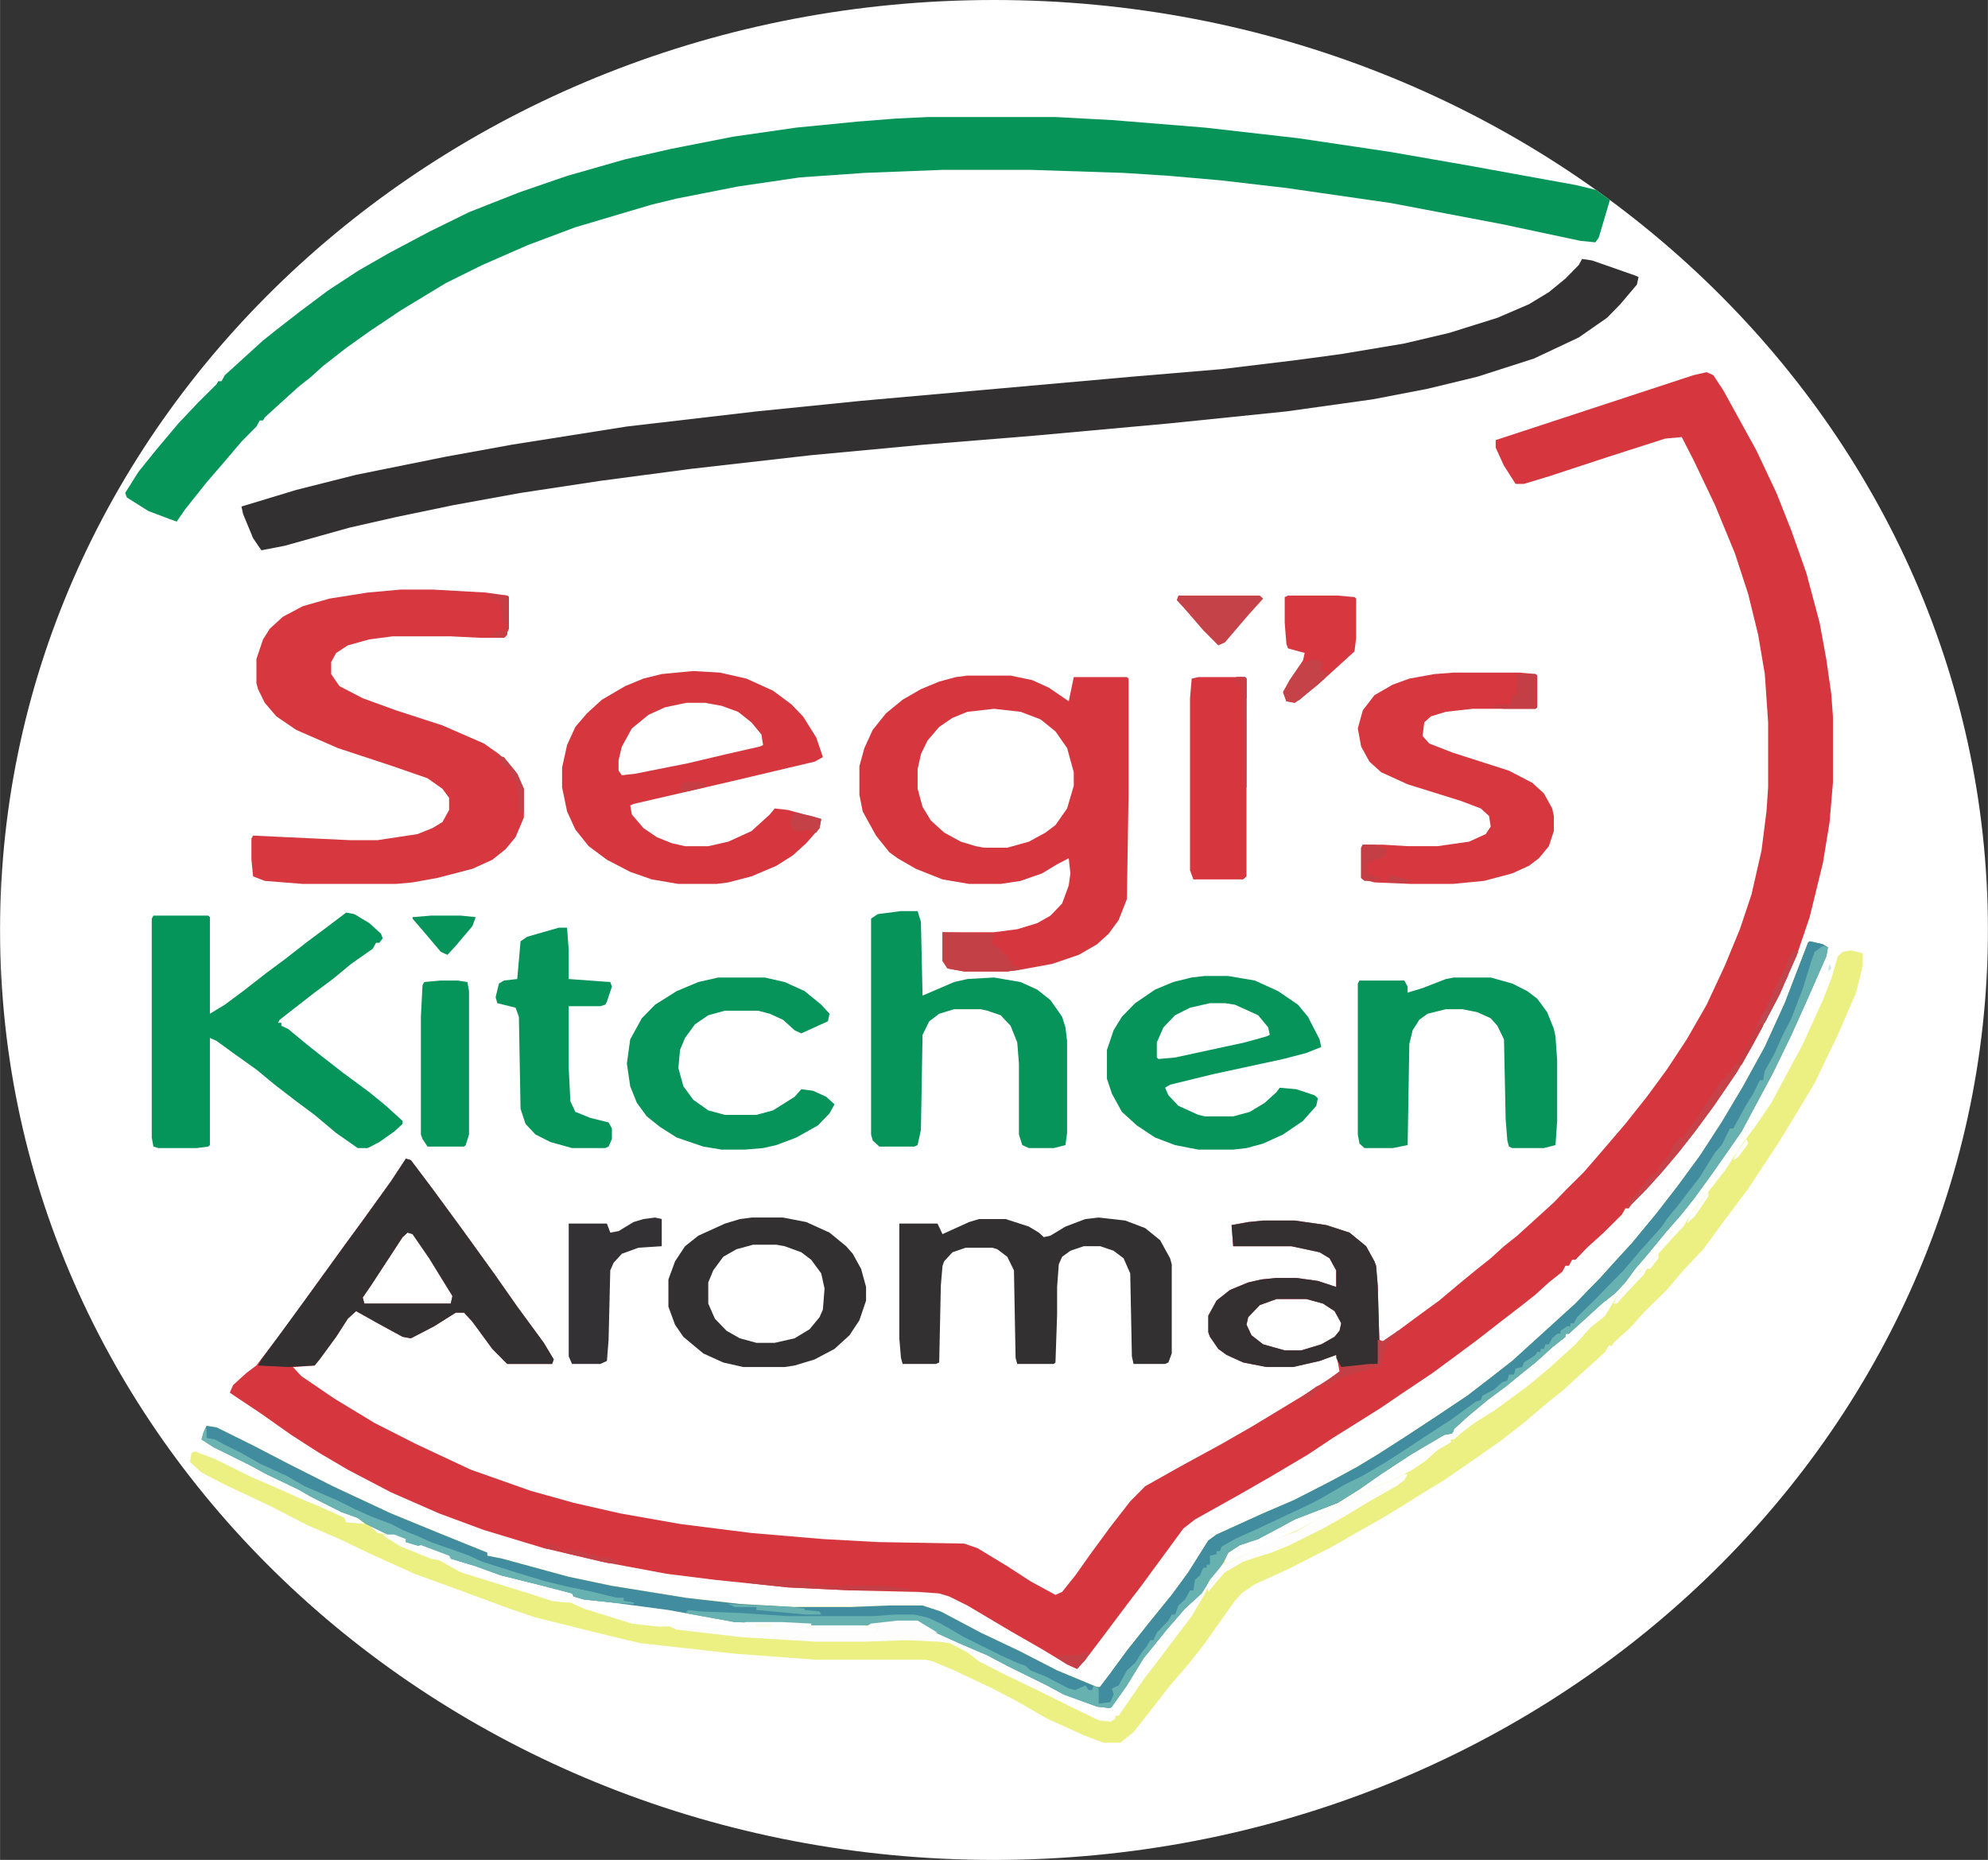 <?xml version="1.0" encoding="UTF-8"?>
<!DOCTYPE svg PUBLIC "-//W3C//DTD SVG 1.1//EN" "http://www.w3.org/Graphics/SVG/1.1/DTD/svg11.dtd">
<!-- Creator: CorelDRAW 2021 (64-Bit) -->
<svg xmlns="http://www.w3.org/2000/svg" xml:space="preserve" width="11.312mm" height="10.583mm" version="1.1" style="shape-rendering:geometricPrecision; text-rendering:geometricPrecision; image-rendering:optimizeQuality; fill-rule:evenodd; clip-rule:evenodd"
viewBox="0 0 1114.47 1042.72"
 xmlns:xlink="http://www.w3.org/1999/xlink"
 xmlns:xodm="http://www.corel.com/coreldraw/odm/2003">
 <rect x="0" y="0" width="1114.47" height="1042.72" fill="#333333" stroke="none"/>
 <defs>
  <style type="text/css">
   <![CDATA[
    .fil35 {fill:none}
    .fil0 {fill:white}
    .fil7 {fill:#059459;fill-rule:nonzero}
    .fil3 {fill:#069459;fill-rule:nonzero}
    .fil8 {fill:#06945A;fill-rule:nonzero}
    .fil19 {fill:#07945B;fill-rule:nonzero}
    .fil9 {fill:#323031;fill-rule:nonzero}
    .fil4 {fill:#333031;fill-rule:nonzero}
    .fil13 {fill:#333133;fill-rule:nonzero}
    .fil10 {fill:#343032;fill-rule:nonzero}
    .fil6 {fill:#418C9F;fill-rule:nonzero}
    .fil11 {fill:#418D9F;fill-rule:nonzero}
    .fil25 {fill:#66B1B0;fill-rule:nonzero}
    .fil12 {fill:#67B2B1;fill-rule:nonzero}
    .fil15 {fill:#6AB3B2;fill-rule:nonzero}
    .fil33 {fill:#BA4C51;fill-rule:nonzero}
    .fil31 {fill:#C0444A;fill-rule:nonzero}
    .fil24 {fill:#C24349;fill-rule:nonzero}
    .fil17 {fill:#C34046;fill-rule:nonzero}
    .fil21 {fill:#C43F45;fill-rule:nonzero}
    .fil27 {fill:#C44046;fill-rule:nonzero}
    .fil23 {fill:#C44147;fill-rule:nonzero}
    .fil16 {fill:#C44248;fill-rule:nonzero}
    .fil26 {fill:#C53E45;fill-rule:nonzero}
    .fil20 {fill:#C54248;fill-rule:nonzero}
    .fil22 {fill:#C63E44;fill-rule:nonzero}
    .fil28 {fill:#C64147;fill-rule:nonzero}
    .fil18 {fill:#C64248;fill-rule:nonzero}
    .fil29 {fill:#C73D44;fill-rule:nonzero}
    .fil32 {fill:#C73E44;fill-rule:nonzero}
    .fil30 {fill:#CA3C43;fill-rule:nonzero}
    .fil34 {fill:#CBE4E3;fill-rule:nonzero}
    .fil1 {fill:#D6373E;fill-rule:nonzero}
    .fil5 {fill:#D7373E;fill-rule:nonzero}
    .fil2 {fill:#ECEF81;fill-rule:nonzero}
    .fil14 {fill:#FDFDFD;fill-rule:nonzero}
   ]]>
  </style>
   <clipPath id="id0">
    <path d="M557.23 0c307.75,0 557.23,233.42 557.23,521.36 0,287.94 -249.48,521.36 -557.23,521.36 -307.75,0 -557.23,-233.42 -557.23,-521.36 0,-287.94 249.48,-521.36 557.23,-521.36z"/>
   </clipPath>
 </defs>
 <g id="Layer_x0020_1">
  <path class="fil0" d="M557.23 0c307.75,0 557.23,233.42 557.23,521.36 0,287.94 -249.48,521.36 -557.23,521.36 -307.75,0 -557.23,-233.42 -557.23,-521.36 0,-287.94 249.48,-521.36 557.23,-521.36z"/>
  <g style="clip-path:url(#id0)">
   <g id="_1961222277872">
    <g id="logo_x0020_2.svg">
     <path id="_1" class="fil1" d="M956.78 208.65l3.73 1.69 5.59 8.46 18.62 33.85 11.18 23.7 8.38 21.15 8.37 23.7 7.46 27.92 3.72 20.32 2.79 19.47 0.94 12.69 0 37.24 -1.86 22 -3.72 22.85 -7.46 30.47 -7.45 22 -11.17 24.54 -13.04 24.54 -9.31 16.08 -12.11 17.77 -11.18 15.23 -9.31 11.85 -9.31 11.01 -8.38 9.3 -8.38 8.47 -1.86 2.53 -1.85 0 -1.87 3.39 -10.24 10.16 -9.32 8.46 -6.51 6.77 -1.86 0 -1.87 3.38 -1.86 0 -1.86 3.39 -7.45 5.92 -7.45 6.77 -7.46 5.93 -12.1 9.31 -13.04 10.15 -10.25 7.62 -14.9 11.01 -17.7 11.85 -11.18 7.62 -12.11 7.62 -14.9 9.31 -13.97 9.31 -21.42 12.69 -17.7 10.16 -24.22 13.54 -6.52 5.08 -24.22 33.01 -6.51 8.46 -13.97 18.62 -10.25 13.54 -4.66 5.07 -5.59 -2.53 -13.97 -8.46 -17.7 -10.16 -24.22 -14.38 -10.25 -5.08 -5.59 -1.69 -12.11 -0.85 -37.25 -0.84 -35.39 -1.69 -40.98 -4.24 -27.02 -3.38 -36.32 -6.77 -32.6 -7.63 -33.53 -10.15 -25.14 -9.31 -27.02 -11.85 -24.21 -12.69 -15.83 -9.31 -15.83 -10.16 -16.77 -11.85 -13.97 -9.3 -3.72 -2.54 1.86 -4.24 7.45 -6.77 5.6 -4.23 14.9 -19.47 13.97 -19.47 21.42 -29.62 9.32 -12.7 15.83 -22 8.37 -12.7 2.8 0.85 12.11 16.08 16.76 22.86 17.7 24.54 13.04 18.61 14.9 20.32 5.59 9.31 -0.93 2.53 -25.14 0.01 -8.38 -8.46 -11.17 -15.23 -4.66 -5.08 -4.66 0 -12.11 7.62 -13.03 6.77 -4.66 -0.84 -13.97 -7.62 -12.1 -6.78 -4.66 4.24 -6.52 10.16 -9.31 12.69 -2.8 3.39 -12.1 0.85 4.65 5.07 18.63 12.69 22.35 13.55 23.29 11.84 30.73 14.39 33.53 11.84 24.22 6.77 26.08 5.93 33.53 5.92 40.05 5.07 40.05 3.39 30.73 1.69 48.43 0.85 7.45 2.53 16.77 10.16 13.03 8.46 13.97 7.62 3.72 -1.69 7.45 -9.3 8.38 -11.85 11.18 -15.23 11.17 -14.38 8.38 -8.46 19.56 -11.01 23.28 -12.7 17.7 -10.16 27.94 -16.92 15.83 -10.16 4.66 -3.39 -0.94 -5.07 -0.93 -4.24 -9.32 3.39 -14.9 3.38 -14.91 0.01 -13.03 -2.54 -9.32 -4.24 -4.65 -3.38 -4.66 -6.77 -0.93 -2.54 0 -9.31 4.65 -8.46 7.46 -5.92 10.24 -4.24 7.46 -1.69 8.37 -0.84 11.18 0 12.1 1.68 10.25 3.39 0 -9.31 -3.72 -6.77 -5.59 -3.39 -15.83 -3.38 -32.6 0 -0.93 -11.85 9.31 -1.69 8.38 -0.85 17.7 0 17.7 2.54 13.03 4.23 9.32 7.62 4.65 8.46 0.94 2.54 0.93 11.01 0.94 30.46 1.86 0.85 7.45 -5.07 14.91 -11.01 9.31 -6.77 12.11 -10.16 9.31 -7.62 7.45 -5.92 7.46 -6.78 7.45 -5.92 20.49 -18.62 6.51 -6.77 10.25 -10.16 10.25 -11.84 13.03 -15.23 12.11 -15.24 11.18 -15.23 11.17 -16.93 11.18 -19.47 10.24 -22 8.38 -20.31 6.52 -19.47 5.59 -24.54 2.8 -22.01 0.93 -13.54 0 -36.39 -1.86 -27.07 -3.72 -22.01 -5.59 -22.85 -7.46 -22.85 -11.17 -27.08 -12.11 -25.39 -6.52 -12.7 -9.31 0.85 -31.67 10.16 -33.53 11.01 -13.97 4.23 -4.66 0.01 -6.51 -10.16 -4.66 -10.16 0 -4.24 110.83 -36.39 7.45 -1.69zm-728.31 482.4l-2.8 2.54 -17.7 27.08 -4.65 6.77 0.93 3.39 48.43 0 0.93 -4.24 -13.03 -21.15 -9.31 -13.54 -2.8 -0.86zm487.1 37.24l-9.31 3.39 -6.52 6.77 -0.93 4.23 2.79 5.93 6.52 5.07 12.11 3.39 9.31 0 11.18 -3.39 7.45 -4.23 2.79 -3.39 0.94 -4.23 -3.72 -6.78 -6.52 -4.23 -9.31 -2.54 -16.77 0z"/>
     <path class="fil2" d="M1014.53 527.71l7.46 1.69 2.79 1.69 -0.93 5.07 -11.18 25.39 -8.37 18.62 -10.25 21.15 -17.7 33.01 -11.18 16.08 -8.38 11.85 -7.45 10.16 -7.45 9.31 -7.45 8.46 -11.18 13.54 -6.52 7.62 -5.59 7.62 -5.59 5.93 -7.45 5.92 -18.63 16.93 -1.86 0 0 1.69 -7.45 5.92 -9.31 8.46 -7.46 5.92 -9.31 7.62 -10.25 7.62 -11.17 9.31 -7.45 6.77 -0.94 2.54 -4.66 0.85 -18.62 11.01 -16.77 11 -12.11 8.46 -12.1 7.62 -24.22 9.31 -9.32 5.08 -11.17 5.92 -10.25 3.39 -6.51 4.23 -1.87 4.24 0 2.53 15.83 -8.46 14.91 -6.77 10.25 -4.24 9.31 -5.07 8.38 -5.92 4.65 -3.39 13.97 -7.62 14.91 -5.07 13.03 -6.78 7.46 -5.07 4.65 -4.23 13.03 -11.01 20.49 -12.7 9.31 -6.77 10.25 -7.62 11.18 -9.31 14.9 -13.54 8.38 -9.31 8.38 -6.77 6.51 -11.01 6.52 -7.62 3.72 -4.24 6.52 -5.07 6.52 -6.77 8.37 -9.31 5.6 -5.92 5.59 -9.31 8.37 -10.16 9.32 -11.85 9.31 -14.38 9.32 -12.69 7.45 -11.01 17.7 -33.01 11.17 -24.54 4.66 -11.85 3.72 -12.69 2.8 -2.54 4.65 -0.85 6.52 1.69 0 6.77 -3.72 15.23 -10.25 23.7 -13.03 27.07 -11.18 18.62 -9.31 15.23 -16.77 25.39 -13.97 18.62 -11.17 15.23 -11.17 11.85 -9.32 11 -12.11 11.85 -8.37 9.31 -9.32 8.46 -0.93 1.69 -1.86 0 -1.86 3.39 -24.22 22 -7.45 5.92 -13.97 11.85 -13.03 10.16 -12.11 8.46 -19.56 13.54 -11.18 6.77 -12.11 7.62 -11.17 6.78 -29.8 16.93 -23.28 11.84 -18.63 8.46 -7.45 5.08 -3.72 4.23 -10.25 14.38 -6.52 9.31 -9.31 11.85 -10.25 11.84 -11.17 14.39 -9.32 11.84 -7.45 5.92 -9.31 0 -11.17 -4.23 -20.49 -9.31 -17.7 -10.16 -13.03 -6.77 -21.43 -10.16 -12.11 -5.07 -3.72 -0.85 -61.47 0 -45.64 -3.39 -53.09 -5.92 -17.7 -4.23 -40.98 -10.16 -14.91 -5.08 -29.8 -11 -23.28 -8.46 -24.22 -11.01 -17.7 -8.46 -17.7 -7.62 -21.42 -11.01 -25.14 -11.84 -13.04 -6.78 -6.51 -5.92 0.93 -5.07 1.86 -0.85 11.18 4.23 20.48 10.16 17.7 7.62 11.18 5.08 8.37 3.38 14.91 6.77 0.93 2.54 10.25 0.85 -3.72 -3.39 -9.31 -3.38 -16.77 -8.46 -7.45 -4.24 -17.7 -8.46 -9.32 -5.07 -20.48 -10.16 -6.52 -4.24 0.94 -3.38 1.86 -4.24 5.59 0.85 20.48 10.16 19.57 10.16 25.14 12.69 32.59 15.24 28.88 11.84 25.14 10.16 0 1.69 8.38 1.69 37.25 10.15 24.22 5.08 41.91 6.77 29.8 3.39 29.8 1.69 32.59 0 21.43 -0.85 18.62 0 10.25 3.38 22.36 11.85 21.42 10.16 21.42 11 22.36 9.31 1.86 0 14.9 -20.31 12.11 -15.24 13.04 -16.08 9.31 -12.69 11.17 -17.77 4.66 -3.39 26.08 -11.84 17.7 -7.62 21.42 -11.01 13.97 -7.62 11.18 -6.77 15.83 -10.16 16.76 -11.01 17.7 -11.84 12.11 -9.31 13.04 -10.16 35.39 -32.16 6.51 -6.78 7.46 -7.62 8.37 -9.31 9.32 -10.15 13.97 -16.93 11.17 -14.39 13.04 -17.77 12.1 -18.61 12.11 -20.32 12.11 -22 11.18 -24.54 13.03 -33.85 0.93 -0.85zm-807.48 327.53m0.93 0.85l3.72 3.39 5.6 0.84 -2.8 -2.53 -3.72 -1.69 -2.8 0zm9.32 4.23m6.51 2.54m0.94 0.85l3.72 2.54 5.59 1.68 0 -1.68 -6.51 -2.54 -2.8 0zm17.7 7.62l3.72 3.39 12.11 6.77 38.19 11.84 13.03 4.24 7.45 0.85 2.8 0 7.45 3.38 27.02 8.46 14.9 1.69 28.87 -0.85 24.22 0 0 -0.85 -42.84 -7.62 -36.33 -5.07 -15.83 -1.69 -5.59 -0.85 -0.94 -2.53 -19.56 -5.08 -20.48 -5.07 -13.97 -5.08 -21.43 -5.92 -2.79 0zm434.01 17.77l-11.18 11.01 -10.24 11 -13.04 16.08 -8.37 13.55 -10.25 15.23 -0.94 0.85 -7.45 -0.85 -18.63 -6.77 -9.31 -5.08 -22.36 -11 -11.17 -5.93 -15.83 -6.77 -7.45 -3.39 -6.52 -1.68 -3.72 0.84 9.31 3.39 13.03 6.77 6.52 5.08 14.91 7.62 17.7 8.46 20.48 10.16 13.97 6.77 6.52 0.85 2.79 -1.69 0 -1.69 1.87 0 13.97 -20.31 6.51 -8.46 20.49 -27.08 7.45 -12.7 1.86 -4.23 -0.93 0zm-221.66 21.15l0 1.69 -21.43 0 0 0.85 30.74 2.54 23.28 0 4.66 -0.85 0 -1.69 -13.03 -2.53 -24.22 -0.01zm-30.74 0.85l0 0.85 8.38 0 0 -0.85 -8.38 0z"/>
     <polygon class="fil3" points="519.98,65.62 591.7,65.62 623.36,67.31 675.51,71.54 727.67,77.47 778.9,85.09 822.67,92.7 883.21,103.7 900.91,107.93 902.77,111.31 896.25,133.32 894.39,135.86 886,135.02 842.23,125.71 779.83,113.85 721.15,105.39 684.83,101.16 655.96,98.62 629.89,96.93 577.73,95.23 528.37,95.23 484.59,96.93 448.27,99.47 413.8,104.54 379.35,111.32 365.38,114.7 322.53,127.4 295.52,137.56 270.38,148.56 249.89,158.71 224.74,173.95 207.05,185.8 194,195.11 180.97,205.27 174.45,211.19 167,217.11 148.37,234.04 147.44,235.73 145.58,235.73 143.72,239.11 135.33,247.58 126.02,258.58 115.78,270.43 103.67,285.66 99.01,292.43 94.36,290.74 83.17,286.51 71.07,278.89 70.14,276.35 77.59,264.51 87.83,251.81 99.94,237.42 111.12,225.57 121.36,215.41 122.3,213.73 124.16,213.72 126.02,210.34 147.44,190.87 154.89,184.95 167.94,174.79 183.77,162.94 200.53,151.94 218.22,141.79 240.58,129.93 262.93,118.94 290.87,107.93 317.88,98.62 350.47,89.31 376.55,83.39 411.01,76.62 446.4,71.54 480.87,68.16 502.29,66.46 "/>
     <polygon class="fil4" points="886.94,145.18 892.52,146.01 916.74,154.48 918.6,155.32 917.67,159.56 908.36,170.56 900.91,178.17 885.08,189.18 859.92,201.03 828.26,211.19 800.31,217.96 769.58,223.88 721.15,230.65 655.03,237.42 580.52,244.19 518.12,249.27 454.79,255.19 387.72,262.81 336.5,269.58 291.8,276.35 254.55,283.12 221.95,289.89 195.87,295.82 159.55,305.98 146.51,308.51 141.86,301.74 136.26,288.2 135.33,283.97 166.06,274.66 199.6,266.19 249.89,256.04 287.14,249.27 351.41,239.11 424.05,230.65 482.73,224.72 634.54,211.19 684.83,206.95 726.75,201.88 751.89,198.49 787.28,192.57 812.42,186.64 839.44,178.18 857.13,170.57 868.31,163.79 877.63,156.17 885.08,148.56 "/>
     <path class="fil1" d="M542.34 378.76l24.21 0 12.11 2.53 9.32 4.24 11.17 7.62 2.8 -13.54 29.79 0 0.94 0.84 0 64.33 -0.94 59.24 -4.65 11.84 -5.59 7.62 -6.52 5.93 -10.25 5.92 -14.9 5.07 -18.63 3.39 -6.52 0.85 -24.22 0 -9.31 -1.69 -2.79 -4.23 0 -16.08 28.87 0 13.03 -1.69 11.18 -3.39 7.45 -4.23 6.52 -6.78 3.72 -10.15 0.93 -6.78 -0.93 -8.46 -6.52 3.39 -8.38 5.07 -12.1 4.24 -11.18 1.69 -17.7 0 -14.9 -2.54 -14.91 -5.92 -10.25 -5.92 -4.65 -3.39 -7.45 -9.31 -7.46 -13.54 -1.86 -9.31 0 -16.08 2.8 -10.16 4.65 -10.16 7.46 -9.31 9.31 -7.62 10.25 -5.92 10.25 -4.24 9.31 -2.53 6.52 -0.85zm14.9 18.62l-14.9 1.68 -8.38 3.39 -7.45 5.07 -6.52 7.62 -3.72 7.63 -1.86 8.46 0 11 2.79 10.16 4.66 7.62 7.45 6.77 9.31 5.08 8.38 2.53 4.66 0.85 13.03 0 12.11 -3.38 9.32 -5.08 5.59 -4.23 6.51 -9.31 3.73 -12.7 0 -7.62 -3.73 -13.54 -6.51 -9.31 -8.38 -6.77 -11.17 -4.24 -14.91 -1.68z"/>
     <polygon class="fil5" points="224.74,330.52 242.44,330.52 272.24,332.2 284.35,333.9 285.28,334.75 285.28,352.52 283.42,356.75 282.49,357.59 269.44,357.59 252.69,356.75 220.08,356.75 207.05,358.44 194.94,361.83 188.42,366.06 185.63,371.14 185.63,377.91 190.28,384.68 203.33,391.45 221.95,398.23 248.03,406.69 271.31,416.85 279.69,422.77 284.35,427 289.94,433.76 293.66,442.24 293.66,458.32 289,469.31 283.42,476.09 275.97,482.01 264.79,487.09 245.23,492.17 231.26,494.7 221.95,495.55 169.8,495.55 148.37,493.85 141.86,491.31 140.92,482 140.92,470.16 141.86,468.46 195.87,471.01 211.7,471.01 234.05,467.62 242.44,464.24 248.03,460.85 251.75,454.08 251.75,447.3 248.03,442.23 239.64,436.31 220.08,429.53 189.35,419.38 166.06,409.22 154.89,401.61 148.37,393.99 144.64,386.37 143.72,382.98 143.72,369.45 147.44,358.44 151.17,352.52 158.61,345.74 169.8,339.82 184.69,335.59 206.11,332.2 "/>
     <polygon class="fil6" points="1014.53,527.71 1021.98,529.4 1024.77,531.1 1023.85,536.17 1012.66,561.56 1004.29,580.18 994.04,601.33 976.35,634.34 965.17,650.42 956.78,662.27 949.33,672.43 941.88,681.74 934.44,690.2 923.25,703.74 916.73,711.36 911.14,718.97 905.56,724.9 898.11,730.83 879.48,747.75 877.62,747.75 877.62,749.45 870.17,755.37 860.86,763.83 853.4,769.75 844.09,777.37 833.84,784.98 822.67,794.29 815.22,801.06 814.29,803.61 809.63,804.45 791,815.46 774.24,826.45 762.13,834.92 750.03,842.53 725.81,851.84 716.49,856.93 705.32,862.85 695.07,866.24 688.56,870.46 683.9,879.77 677.38,887.39 673.65,893.31 664.34,901.78 654.09,913.63 641.06,929.71 631.74,944.94 623.35,956.79 622.43,957.64 614.98,956.79 596.35,950.01 587.04,944.94 564.68,933.93 553.51,928.01 537.68,921.24 522.77,914.48 514.39,909.39 503.21,909.39 488.32,911.09 448.27,911.09 438.02,910.24 411.94,909.4 374.69,902.62 343.02,898.4 327.19,896.7 321.6,895.01 320.67,893.31 301.11,888.24 280.63,883.16 266.66,878.08 252.69,873.85 241.5,868.77 227.53,864.54 227.53,862.85 217.29,860.31 205.19,854.38 200.53,851 191.22,847.62 174.45,839.15 167,834.92 149.3,826.45 139.98,821.38 119.5,811.22 112.98,806.99 113.9,803.61 115.77,799.37 121.36,800.22 141.85,810.37 161.41,820.53 186.56,833.23 219.15,848.46 248.03,860.31 273.17,870.46 273.17,872.16 281.55,873.85 318.81,884.01 343.02,889.09 384.94,895.85 414.74,899.24 444.54,900.94 477.13,900.94 498.56,900.09 517.18,900.09 527.43,903.47 549.79,915.32 571.21,925.48 592.62,936.48 614.98,945.79 616.84,945.79 631.74,925.48 643.85,910.24 656.89,894.16 666.2,881.47 677.38,863.7 682.04,860.31 708.12,848.46 725.81,840.85 747.23,829.84 761.2,822.23 772.38,815.46 788.22,805.3 804.97,794.29 822.67,782.45 834.78,773.14 847.82,762.98 883.21,730.83 889.73,724.05 897.18,716.43 905.56,707.12 914.88,696.97 928.85,680.05 940.02,665.65 953.07,647.88 965.17,629.27 977.27,608.95 989.38,586.95 1000.57,562.41 1013.6,528.55 "/>
     <polygon class="fil7" points="194,511.63 198.66,512.48 207.05,517.55 213.56,523.47 214.5,526.01 212.64,528.55 210.77,528.55 208.91,531.93 196.8,540.41 186.56,548.87 176.31,556.49 156.75,571.72 155.83,573.41 157.69,573.4 157.69,575.1 161.41,576.79 171.66,585.26 179.11,591.18 192.14,601.33 207.05,612.34 216.36,619.96 225.67,628.42 225.67,630.11 221.02,634.34 212.64,640.27 206.11,643.65 200.53,643.65 188.42,635.19 176.31,625.03 166.06,617.41 153.96,608.1 143.72,599.64 130.67,590.33 121.36,583.56 117.64,581.87 117.64,641.96 116.7,642.8 110.19,643.65 88.76,643.65 85.97,642.8 85.04,637.73 85.04,515.02 85.97,513.32 116.7,513.32 117.64,514.17 117.64,568.33 126.02,563.25 136.26,555.64 149.3,545.48 159.55,537.87 172.59,527.71 182.83,520.09 "/>
     <path class="fil1" d="M388.66 376.22l14.9 0.85 14.91 3.39 14.9 6.77 10.25 7.62 6.52 6.77 7.45 11.85 3.72 11 -4.65 2.54 -46.57 11.01 -54.95 12.69 -1.86 0.85 0.93 5.07 6.52 7.63 7.45 5.07 8.38 3.39 7.45 1.68 13.04 0 11.17 -2.53 13.04 -5.93 10.25 -9.3 2.79 -3.39 7.45 0.85 18.63 5.07 -0.94 5.08 -7.45 8.46 -7.45 6.77 -9.31 5.92 -13.97 5.92 -13.04 3.39 -6.51 0.85 -21.43 0 -14.9 -2.54 -12.11 -4.23 -13.03 -6.78 -10.25 -7.62 -7.46 -9.31 -4.65 -10.15 -2.8 -13.55 0 -11 2.8 -12.7 4.65 -10.16 6.52 -7.62 8.38 -7.62 13.03 -7.62 10.25 -4.23 10.25 -2.54 17.7 -1.69zm-3.72 17.77l-12.11 2.54 -9.31 4.23 -9.32 7.62 -5.59 10.16 -1.86 7.62 0 5.92 1.86 2.54 7.45 -0.85 29.81 -5.92 21.42 -5.08 18.62 -4.23 1.86 -0.85 -0.93 -5.92 -5.59 -6.77 -7.46 -5.93 -9.31 -3.38 -9.31 -1.69 -10.25 0z"/>
     <polygon class="fil5" points="815.22,377.06 851.55,377.06 860.86,377.91 861.78,378.76 861.78,396.53 860.86,397.37 825.47,397.38 810.56,399.06 802.18,401.61 798.45,404.99 797.53,412.61 801.25,416.84 814.29,421.92 845.95,432.07 859,438.85 865.51,444.77 870.17,453.23 871.1,457.46 871.1,465.92 868.31,474.39 862.72,481.16 857.13,485.39 847.81,489.63 831.98,493.85 814.29,495.55 791,495.55 770.52,494.7 764,493.01 763.06,492.16 763.06,475.23 764,473.55 775.17,473.54 789.14,474.39 805.91,474.39 823.61,471.85 832.92,467.62 835.71,463.39 834.78,457.47 830.13,453.23 818.95,449.01 789.14,439.7 774.25,432.92 767.72,427 763.06,418.53 761.2,408.37 764,398.22 770.52,389.75 780.76,383.83 790.08,380.45 804.05,377.91 "/>
     <polygon class="fil8" points="505.08,510.78 514.4,510.78 516.26,516.7 517.18,558.17 534.88,550.56 542.34,548.86 557.23,548.02 572.13,550.56 581.45,554.79 588.9,560.71 595.42,570.02 597.29,575.94 598.21,583.56 598.21,635.19 597.29,641.96 590.76,643.65 576.79,643.65 573.07,641.96 571.21,636.03 571.21,596.26 570.27,584.41 566.55,575.1 560.96,569.18 553.51,566.63 549.79,565.8 534.88,565.79 526.51,568.33 520.91,572.57 517.18,580.18 516.26,633.49 514.4,641.96 512.53,642.8 492.98,642.8 489.24,639.42 488.32,636.03 488.32,515.01 492.04,512.48 "/>
     <path class="fil4" d="M227.53 649.57l2.8 0.85 12.11 16.08 16.76 22.86 17.7 24.54 13.04 18.61 14.9 20.32 5.59 9.31 -0.93 2.54 -25.14 0 -8.38 -8.46 -11.17 -15.23 -4.66 -5.08 -4.66 0 -12.11 7.62 -13.03 6.77 -4.66 -0.84 -13.97 -7.62 -12.1 -6.78 -4.66 4.24 -6.52 10.16 -9.31 12.69 -2.8 3.39 -14.9 0.85 -16.77 -0.85 1.87 -3.39 26.07 -35.55 21.43 -29.62 9.31 -12.7 15.83 -22 8.37 -12.7zm0.94 41.47l-2.8 2.54 -17.7 27.08 -4.65 6.77 0.93 3.39 48.43 0 0.93 -4.24 -13.03 -21.15 -9.31 -13.54 -2.8 -0.86z"/>
     <polygon class="fil9" points="615.91,682.59 630.81,684.27 641.99,688.51 650.37,695.28 655.96,705.44 656.89,708.82 656.89,758.76 655.03,763.83 653.17,764.68 635.47,764.68 634.54,760.44 633.61,713.9 629.89,705.44 624.29,701.2 616.84,698.67 607.53,698.67 600.07,701.2 595.42,704.59 593.56,708.81 592.62,721.51 592.62,736.75 591.7,763.83 590.76,764.68 570.27,764.68 569.34,761.29 568.42,712.2 564.68,704.59 559.1,700.35 556.31,699.51 541.4,699.51 533.95,702.05 529.29,707.13 528.37,709.66 527.43,720.67 526.51,763.83 524.64,764.68 506.01,764.68 505.08,761.29 504.15,750.28 504.15,685.97 525.57,685.97 528.37,691.89 543.26,685.12 548.85,683.43 563.76,683.43 576.79,687.66 582.38,691.04 585.18,693.58 588.9,692.74 597.29,687.66 608.46,683.43 "/>
     <path class="fil8" d="M675.51 547.18l13.04 0 14.9 2.53 13.04 5.93 11.17 7.62 5.59 6.77 6.52 12.69 0.93 4.24 -8.37 3.38 -13.04 3.39 -39.11 8.46 -24.22 5.92 -2.79 1.69 1.86 4.24 5.59 5.92 11.17 5.07 3.73 0.85 15.82 0 9.32 -2.53 8.37 -5.08 6.52 -5.92 1.86 -2.54 9.32 0.85 10.24 3.39 1.86 1.69 -0.93 4.23 -7.45 8.46 -11.18 7.62 -11.17 5.08 -9.32 2.53 -7.45 0.85 -19.56 0 -13.03 -2.54 -11.18 -4.23 -10.24 -6.77 -8.38 -7.62 -5.59 -10.16 -2.8 -8.46 0 -16.08 3.72 -11.01 4.66 -7.62 7.45 -7.62 11.18 -7.62 10.24 -4.24 10.25 -2.53 7.45 -0.85zm2.8 15.23l-11.17 2.53 -8.38 4.24 -6.52 6.77 -3.72 8.46 0 8.46 0.93 0.85 9.32 -0.85 39.11 -8.46 12.11 -3.38 1.86 -0.85 -0.93 -4.24 -5.6 -6.77 -13.03 -5.92 -5.59 -0.85 -8.38 0z"/>
     <polygon class="fil8" points="815.22,548.02 835.71,548.02 847.82,551.4 856.2,555.64 861.78,559.87 867.38,567.48 871.1,576.79 872.03,581.03 872.97,594.57 872.97,628.42 872.03,641.96 865.52,643.65 847.81,643.65 845.95,642.8 845.03,639.42 844.09,627.57 843.16,582.71 839.44,575.1 835.71,570.87 828.26,567.48 819.88,565.8 810.56,565.79 800.31,568.33 795.66,571.72 791.94,577.64 790.08,585.26 789.14,641.96 780.76,643.65 764.92,643.65 762.14,641.11 761.2,636.03 761.2,551.4 762.14,549.71 787.28,549.71 789.14,553.1 789.14,556.49 797.53,553.94 810.56,548.87 "/>
     <polygon class="fil8" points="402.63,548.02 428.71,548.02 439.88,550.56 451.06,555.64 460.38,563.25 465.04,568.33 464.1,572.57 449.2,579.33 445.48,577.64 438.96,571.72 431.51,568.33 424.99,566.63 406.35,566.63 397.04,569.18 389.6,574.25 384,581.88 381.21,588.64 380.28,598.8 383.07,608.95 388.66,616.58 397.04,622.5 406.35,625.03 424.05,625.03 433.37,622.5 445.48,614.88 449.2,610.65 455.72,611.49 463.17,614.88 467.82,619.11 465.04,624.18 458.51,630.96 446.4,637.73 435.23,641.96 427.77,643.65 417.54,644.5 404.49,644.5 394.25,642.8 379.35,637.73 370.03,631.81 362.58,625.88 356.99,618.26 353.27,608.95 351.41,596.26 353.27,582.71 359.78,570.87 367.24,563.25 379.35,555.64 391.46,550.56 "/>
     <path class="fil4" d="M421.26 682.59l17.7 0 13.03 2.53 13.03 5.92 9.32 7.63 3.72 4.23 4.66 8.46 2.79 10.16 0 7.62 -3.72 11.01 -5.59 8.46 -8.38 7.62 -11.17 5.92 -11.18 3.39 -5.59 0.85 -23.28 0 -11.17 -2.54 -11.18 -5.08 -11.17 -9.3 -4.66 -6.78 -3.72 -10.16 0 -15.23 3.72 -10.16 5.59 -8.46 7.46 -5.92 14.9 -6.77 8.38 -2.54 6.52 -0.84zm0.93 15.23l-9.31 2.53 -7.45 4.24 -5.6 7.62 -2.79 6.77 0 11.85 3.72 8.46 6.52 6.77 7.45 4.23 9.31 2.54 10.25 0 11.18 -2.53 8.37 -5.08 5.59 -6.77 1.87 -4.24 0.93 -11.84 -1.86 -8.46 -5.59 -7.62 -5.59 -4.24 -9.32 -3.38 -4.65 -0.85 -13.04 0z"/>
     <path class="fil10" d="M708.12 684.27l17.7 0 17.7 2.54 13.03 4.23 9.32 7.62 4.65 8.46 0.94 2.54 0.93 11.01 0.94 34.7 -0.94 9.31 -13.97 1.68 -6.51 0.01 -2.8 -5.08 0 -1.69 -9.31 3.39 -14.91 3.39 -14.9 0 -13.03 -2.54 -9.32 -4.24 -4.65 -3.38 -4.66 -6.77 -0.93 -2.54 0 -9.31 4.65 -8.46 7.46 -5.92 10.24 -4.24 7.46 -1.69 8.37 -0.84 11.18 0 12.1 1.68 10.25 3.39 0 -9.31 -3.72 -6.77 -5.59 -3.39 -15.83 -3.38 -32.6 0 -0.93 -11.85 9.31 -1.69 8.38 -0.85zm7.45 44.01l-9.31 3.39 -6.52 6.77 -0.93 4.23 2.79 5.93 6.52 5.07 12.11 3.39 9.31 0 11.18 -3.39 7.45 -4.23 2.79 -3.39 0.94 -4.23 -3.72 -6.78 -6.52 -4.23 -9.31 -2.54 -16.77 0z"/>
     <polygon class="fil8" points="313.22,520.09 317.88,520.09 318.81,532.78 318.81,548.87 342.1,550.56 343.02,553.1 340.22,561.56 339.3,563.25 336.5,564.1 318.81,564.1 318.81,598.79 319.74,617.41 322.53,623.34 330.91,626.72 341.16,629.27 343.02,632.65 343.02,638.58 341.16,642.8 339.3,643.65 320.67,643.65 308.57,640.26 300.18,636.03 294.6,630.11 291.8,621.65 290.87,570.02 289,564.94 278.77,562.41 277.83,559.02 279.69,551.4 282.49,549.71 289.94,548.86 291.8,527.71 295.52,525.17 "/>
     <polygon class="fil11" points="1014.53,527.71 1021.98,529.4 1020.12,532.78 1017.32,534.48 1016.4,538.71 1011.74,553.94 1003.35,575.1 996.84,587.8 988.46,605.57 986.59,605.57 983.8,613.19 980.07,619.11 973.55,630.11 971.69,632.65 969.83,632.66 967.96,637.73 965.17,642.8 959.58,650.42 953.99,659.73 946.54,669.04 939.09,679.2 933.5,685.12 930.71,689.36 921.39,700.36 913.01,709.66 901.83,721.51 898.11,725.74 896.25,725.74 894.39,729.13 883.2,740.14 882.28,741.83 880.42,741.83 880.42,743.52 876.69,746.06 874.83,746.06 874.83,747.75 869.24,751.98 865.51,756.22 863.65,756.22 863.65,757.91 861.78,757.91 860.86,760.44 854.34,764.68 851.55,767.21 849.68,767.21 848.75,770.6 845.95,770.6 845.03,773.99 837.58,779.91 833.85,782.45 831.05,782.45 830.12,785.83 823.61,789.22 811.5,798.53 795.66,808.69 790.08,812.07 779.83,818.84 766.79,826.46 756.55,832.38 746.3,837.46 740.72,840.85 730.47,845.92 707.19,856.93 692.28,863.7 684.83,867.93 683.9,869.63 682.04,869.62 682.04,871.31 678.31,872.16 678.31,877.23 676.45,877.23 674.59,881.47 671.79,885.7 669.93,885.7 669,891.63 666.2,894.16 663.41,899.24 661.55,900.09 658.75,905.16 655.97,906.86 655.97,909.39 654.09,909.39 652.23,912.78 648.51,916.17 648.51,917.85 646.65,917.85 646.65,919.55 644.78,920.4 641.99,925.48 638.26,929.71 634.54,935.63 630.81,939.02 627.09,945.79 624.29,947.48 625.23,950.87 622.43,955.1 618.7,955.94 615.91,955.1 614.04,950.87 615.91,950.87 615.91,946.63 622.43,938.17 631.74,925.48 643.85,910.24 656.89,894.16 666.2,881.47 677.38,863.7 682.04,860.31 708.12,848.46 725.81,840.85 747.23,829.84 761.2,822.23 772.38,815.46 788.22,805.3 804.97,794.29 822.67,782.45 834.78,773.14 847.82,762.98 883.21,730.83 889.73,724.05 897.18,716.43 905.56,707.12 914.88,696.97 928.85,680.05 940.02,665.65 953.07,647.88 965.17,629.27 977.27,608.95 989.38,586.95 1000.57,562.41 1013.6,528.55 "/>
     <polygon class="fil1" points="671.79,379.61 697.87,379.61 698.8,380.44 698.8,491.31 696.94,493.01 669,493.01 667.14,487.93 667.14,391.45 668.07,380.45 "/>
     <polygon class="fil12" points="1021.98,530.25 1024.77,531.1 1023.85,536.17 1012.66,561.56 1004.28,580.18 994.04,601.33 976.34,634.34 965.17,650.42 956.78,662.27 949.33,672.43 941.88,681.74 934.43,690.2 923.25,703.74 916.73,711.36 911.14,718.97 905.56,724.89 898.11,730.83 879.48,747.75 877.62,747.75 877.62,749.45 870.17,755.37 860.86,763.83 853.4,769.75 844.09,777.37 833.84,784.98 822.67,794.29 815.22,801.06 814.29,803.61 809.63,804.45 791,815.46 774.24,826.45 762.13,834.92 750.03,842.53 725.81,851.84 716.49,856.93 705.32,862.85 695.07,866.24 688.56,870.46 683.9,879.77 677.38,887.39 673.65,893.31 664.34,901.78 654.09,913.63 641.06,929.71 631.74,944.94 623.35,956.79 622.43,957.64 614.98,956.79 596.35,950.01 587.04,944.94 564.68,933.93 553.51,928.01 537.68,921.24 522.77,914.48 514.39,909.39 503.21,909.39 488.32,911.09 448.27,911.09 438.02,910.24 411.94,909.4 384,904.32 385.87,902.62 393.32,903.47 415.67,904.32 440.82,906.01 490.18,906.01 501.35,905.16 512.53,905.16 519.98,906.86 527.43,910.24 540.47,917.85 560.96,928.01 570.27,932.25 574.93,933.94 577.73,936.48 586.1,939.86 599.15,946.63 602.87,947.48 608.46,944.94 610.32,947.48 612.18,947.48 613.12,944.94 615.91,946.63 615.91,950.87 615.91,953.4 615.91,955.1 622.43,954.25 624.29,950.02 623.36,946.63 627.09,944.94 631.74,936.48 636.4,932.25 640.12,926.33 642.92,922.94 644.78,919.55 646.65,919.55 648.51,915.32 655.03,908.55 656.89,905.16 658.75,905.16 660.62,900.09 664.34,896.7 667.14,891.63 669,891.63 669.93,885.7 672.73,883.16 674.59,878.93 676.45,878.93 676.45,877.23 678.31,877.23 678.31,872.16 682.04,871.31 682.04,869.62 683.9,869.62 684.83,867.08 692.28,862.85 707.18,856.08 734.19,843.38 740.71,840 753.75,832.38 764,827.3 777.03,819.68 790.07,811.22 800.31,804.45 813.35,795.99 827.32,785.83 830.12,784.98 831.04,782.45 837.57,779.06 842.23,774.83 845.02,773.99 845.95,770.6 848.75,770.6 849.68,767.21 853.41,766.37 854.34,763.83 860.86,759.59 861.78,757.91 863.65,757.91 863.65,756.22 865.51,756.22 866.44,753.67 868.31,753.67 870.17,750.28 872.97,747.75 874.83,747.75 874.83,746.06 878.55,743.52 880.42,743.52 880.42,741.83 882.28,741.83 884.14,738.44 895.31,727.44 901.83,720.67 910.22,712.2 919.53,701.2 927.91,691.89 931.64,687.66 934.44,683.43 940.02,676.66 953.06,659.73 961.44,646.19 965.17,641.96 969.83,632.66 971.69,632.66 979.14,619.11 982.86,613.19 986.59,605.57 988.46,605.57 989.38,600.49 994.97,590.33 998.69,581.87 1004.29,570.87 1010.8,553.94 1015.46,538.71 1017.32,533.63 "/>
     <polygon class="fil7" points="247.1,549.71 256.41,549.71 262,550.56 262.92,555.64 262.92,636.03 261.06,641.96 260.13,642.8 239.64,642.8 236.85,638.58 235.92,636.03 235.92,570.02 236.85,552.25 237.78,550.56 "/>
     <polygon class="fil13" points="367.24,682.59 370.96,683.43 370.96,698.67 357.93,699.5 348.61,702.89 343.96,707.97 342.1,712.2 341.16,751.13 340.23,762.98 336.51,764.68 320.67,764.68 318.81,760.44 318.81,685.97 340.23,685.97 342.1,691.04 346.75,690.2 355.13,685.12 360.72,683.43 "/>
     <polygon class="fil5" points="722.09,333.9 750.03,333.9 759.34,334.75 760.27,335.59 760.27,357.59 759.34,365.21 738.85,383.83 731.4,389.75 725.81,393.99 721.15,393.14 719.29,388.06 723.01,381.29 730.47,370.29 731.4,366.06 722.09,363.52 721.15,360.98 720.22,349.13 720.22,334.75 "/>
     <path class="fil14" d="M503.21 908.55l11.18 0 11.17 6.77 -3.72 0.85 8.38 3.38 1.86 1.69 -5.59 -0.85 -18.63 -0.85 -23.28 0.85 -27.02 0 -41.91 -2.54 -36.32 -4.23 -3.72 -1.69 0 -0.85 22.35 -0.84 19.57 -0.01 0 -0.84 20.48 -0.01 16.77 0.85 0 1.69 -12.11 0.85 21.42 1.69 27.94 0 0 -1.69 -6.52 -0.85 2.8 -1.69 14.9 -1.68zm-79.16 2.53l0 0.85 8.38 0 0 -0.85 -8.38 0z"/>
     <polygon class="fil15" points="114.84,801.06 115.78,801.06 115.78,806.15 120.43,806.99 125.09,809.53 135.33,814.61 145.58,820.53 160.48,827.3 170.72,833.23 188.42,840.85 198.66,845.92 207.98,850.16 219.16,854.38 225.67,857.77 234.05,861.15 241.5,864.54 253.61,868.77 262.93,872.16 270.38,875.55 289,881.47 305.77,886.54 319.74,889.93 331.85,892.46 345.82,895.85 349.55,895.85 349.55,897.55 355.13,898.4 355.13,899.24 343.02,898.4 327.19,896.7 321.6,895.01 320.67,893.31 301.11,888.24 280.63,883.15 266.66,878.08 252.69,873.85 241.5,868.77 227.53,864.54 227.53,862.85 217.29,860.31 205.19,854.38 200.53,851 191.22,847.62 174.45,839.15 167,834.92 149.3,826.45 139.98,821.38 119.5,811.22 112.98,806.98 113.9,803.61 "/>
     <polygon class="fil16" points="660.62,333.9 706.25,333.9 708.12,335.59 699.73,344.9 686.7,360.14 682.97,361.83 674.59,353.37 664.34,341.52 659.69,336.44 "/>
     <polygon class="fil17" points="528.37,522.63 557.23,523.47 556.31,527.71 557.23,530.25 560.96,531.93 560.96,533.63 562.82,533.63 562.82,535.32 564.68,535.32 564.68,537.87 566.55,537.87 567.48,541.24 572.13,542.09 571.21,543.79 564.68,544.63 540.47,544.63 531.16,542.94 528.37,538.71 "/>
     <polygon class="fil14" points="787.28,826.45 789.14,826.45 787.28,829.84 782.62,833.23 767.72,841.69 753.75,850.16 741.64,856.93 723.02,866.24 712.78,870.46 704.39,873.01 696.94,875.55 686.7,881.47 682.97,885.7 677.38,892.46 676.45,889.09 678.31,885.7 683.9,878.93 685.76,876.39 688.56,876.39 700.67,869.62 714.64,862.85 726.75,858.62 736.98,852.69 745.37,846.77 750.03,843.38 764,835.76 778.9,830.69 "/>
     <polygon class="fil18" points="1006.15,532.78 1008.01,533.63 997.77,557.32 981.93,586.95 973.55,601.33 961.44,619.11 950.27,634.34 940.95,646.19 931.64,657.19 923.25,666.5 914.87,674.96 912.08,676.66 913.01,673.28 916.73,669.89 924.19,660.58 926.05,658.04 927.91,658.04 929.78,654.66 936.3,646.19 938.16,641.96 941.88,637.73 943.75,637.73 945.61,634.34 950.27,628.42 953.99,622.5 965.17,605.57 967.03,605.57 967.96,602.18 969.83,602.18 970.75,598.79 974.49,595.41 980.07,585.26 982.86,578.49 989.38,566.63 994.04,556.48 998.69,547.18 1004.28,534.48 "/>
     <polygon class="fil19" points="241.5,513.32 258.27,513.32 266.66,514.17 264.79,519.24 255.47,530.25 250.82,535.32 247.09,533.63 237.78,522.63 231.26,515.02 231.26,514.17 "/>
     <polygon class="fil20" points="737.92,369.45 741.64,371.98 740.72,376.22 744.44,377.06 742.58,380.44 728.61,392.3 725.81,393.99 721.15,393.14 719.29,388.06 723.02,381.29 729.53,371.98 "/>
     <polygon class="fil21" points="849.68,377.91 860.86,377.91 861.78,378.76 861.78,396.53 860.86,397.38 843.16,397.38 835.7,396.53 835.7,395.68 846.89,394.84 847.81,389.76 849.68,389.75 850.61,381.29 "/>
     <polygon class="fil22" points="425.91,885.7 441.74,885.7 451.06,886.54 454.79,886.54 454.79,888.24 468.76,889.09 494.84,889.09 509.74,890.78 509.74,891.63 477.13,891.63 441.74,889.93 418.46,887.39 418.46,886.54 "/>
     <polygon class="fil21" points="764,473.54 770.51,473.54 777.97,476.08 776.11,480.32 770.51,482 769.58,483.7 767.72,482.85 765.86,485.39 766.79,488.78 767.72,490.46 774.24,492.16 772.37,493.85 764.92,493.85 763.06,492.16 763.06,475.23 "/>
     <polygon class="fil21" points="783.56,746.06 785.42,746.9 777.03,753.67 775.17,762.14 773.31,766.37 759.34,769.75 748.17,773.99 743.51,776.52 741.64,775.67 750.95,768.91 751.89,766.37 767.72,764.68 772.37,764.68 772.37,751.13 775.17,751.98 782.62,746.9 "/>
     <polygon class="fil23" points="446.4,455.77 454.79,457.46 460.38,459.15 459.44,464.24 457.58,466.77 454.79,466.77 454.79,465.08 448.27,465.92 445.47,465.92 442.68,461.7 444.54,456.61 "/>
     <polygon class="fil12" points="308.57,888.24 319.74,889.93 331.85,892.46 345.82,895.85 349.55,895.85 349.55,897.55 355.13,898.4 355.13,899.24 343.02,898.4 327.19,896.7 321.6,895.01 320.67,893.31 308.57,889.93 "/>
     <polygon class="fil14" points="214.5,860.31 221.02,860.31 227.53,862.85 226.61,864.54 233.13,867.07 235.92,866.24 251.75,872.16 252.69,873.85 243.37,872.16 246.16,874.7 241.5,873.85 224.74,867.07 216.36,862 "/>
     <polygon class="fil24" points="1006.15,532.78 1008.01,533.63 997.77,557.32 989.38,573.4 986.59,574.25 987.52,570.02 994.04,556.49 998.69,547.18 1004.28,534.48 "/>
     <polygon class="fil25" points="408.22,899.24 444.54,900.94 451.06,901.78 451.06,902.62 459.44,903.47 460.38,905.16 451.99,905.16 424.05,902.62 424.05,900.94 411.94,900.94 "/>
     <polygon class="fil17" points="693.21,379.61 697.87,379.61 698.8,380.44 698.8,441.38 697.87,441.38 696.94,393.14 696.01,383.83 694.14,383.83 693.22,382.14 691.35,381.3 "/>
     <polygon class="fil14" points="929.78,702.89 929.78,705.44 925.13,711.36 923.25,711.36 921.39,714.75 910.22,726.59 906.49,730.83 904.63,730.83 906.49,726.59 913.01,718.97 916.74,714.75 923.25,709.66 "/>
     <polygon class="fil23" points="278.77,423.61 282.49,424.45 289.94,433.76 293.66,442.23 293.66,455.76 290.87,454.93 289.94,439.69 285.28,432.07 284.35,429.54 282.49,429.54 280.63,426.15 278.77,425.3 "/>
     <polygon class="fil26" points="274.11,333.05 284.35,333.9 285.28,334.75 285.28,347.44 284.35,349.98 282.49,349.98 280.63,337.29 278.77,337.29 278.77,335.59 274.11,335.59 "/>
     <polygon class="fil27" points="607.53,926.33 610.32,926.33 608.46,930.55 603.81,935.63 598.21,933.1 591.7,928.86 594.49,928.01 604.73,928.01 "/>
     <polygon class="fil14" points="829.19,793.45 831.05,794.29 818.95,803.61 815.22,806.99 813.36,806.99 813.36,808.69 805.91,812.92 804.05,812.07 817.08,801.06 "/>
     <polygon class="fil28" points="316.02,868.77 320.67,868.77 325.33,869.62 329.99,871.31 335.57,872.16 335.57,873.85 339.3,873.01 347.68,875.54 347.68,876.39 341.16,876.39 316.02,870.46 "/>
     <polygon class="fil29" points="986.59,574.25 988.46,575.1 976.35,597.11 973.55,597.11 980.07,585.26 982.86,578.49 "/>
     <polygon class="fil24" points="995.91,555.64 997.77,555.64 995.91,560.71 988.45,574.25 986.59,574.25 987.52,570.02 994.04,557.32 "/>
     <polygon class="fil17" points="480.87,889.09 494.84,889.09 509.74,890.78 509.74,891.63 487.38,891.63 479.93,890.78 "/>
     <polygon class="fil22" points="385.87,438 388.66,438.85 391.46,438 395.18,439.69 395.18,441.38 384,443.92 381.21,443.92 382.14,438.85 "/>
     <polygon class="fil14" points="957.72,668.19 957.72,670.74 950.27,681.74 945.61,685.97 947.47,680.89 "/>
     <polygon class="fil30" points="693.21,379.61 697.87,379.61 698.8,380.44 698.8,391.45 697.87,391.45 696.94,384.68 694.14,383.83 693.22,382.14 691.36,381.3 "/>
     <polygon class="fil31" points="1000.56,544.63 1002.42,547.18 997.77,555.64 995.91,555.64 996.83,550.56 "/>
     <polygon class="fil17" points="778.9,490.46 785.42,492.16 790.08,493.01 790.08,494.7 777.97,494.7 "/>
     <polygon class="fil32" points="283.42,350.83 284.35,350.83 284.35,355.91 282.49,357.59 274.11,356.75 277.83,354.22 282.49,353.37 "/>
     <polygon class="fil22" points="739.78,776.52 739.78,779.06 732.33,784.98 728.6,784.14 737.92,777.37 "/>
     <polygon class="fil14" points="979.14,638.58 980.07,641.11 974.48,648.73 971.69,650.42 973.55,646.19 "/>
     <polygon class="fil22" points="306.7,865.39 312.29,866.24 314.16,869.62 304.83,867.92 304.83,866.24 "/>
     <polygon class="fil33" points="990.32,566.63 992.18,566.63 990.32,571.72 988.46,574.25 986.59,574.25 987.52,570.02 "/>
     <polygon class="fil34" points="1025.71,540.41 1026.64,542.94 1024.77,544.63 "/>
     <polygon class="fil14" points="320.67,895.01 321.6,896.7 319.74,895.85 "/>
    </g>
   </g>
  </g>
  <path class="fil35" d="M557.23 0c307.75,0 557.23,233.42 557.23,521.36 0,287.94 -249.48,521.36 -557.23,521.36 -307.75,0 -557.23,-233.42 -557.23,-521.36 0,-287.94 249.48,-521.36 557.23,-521.36z"/>
 </g>
</svg>

